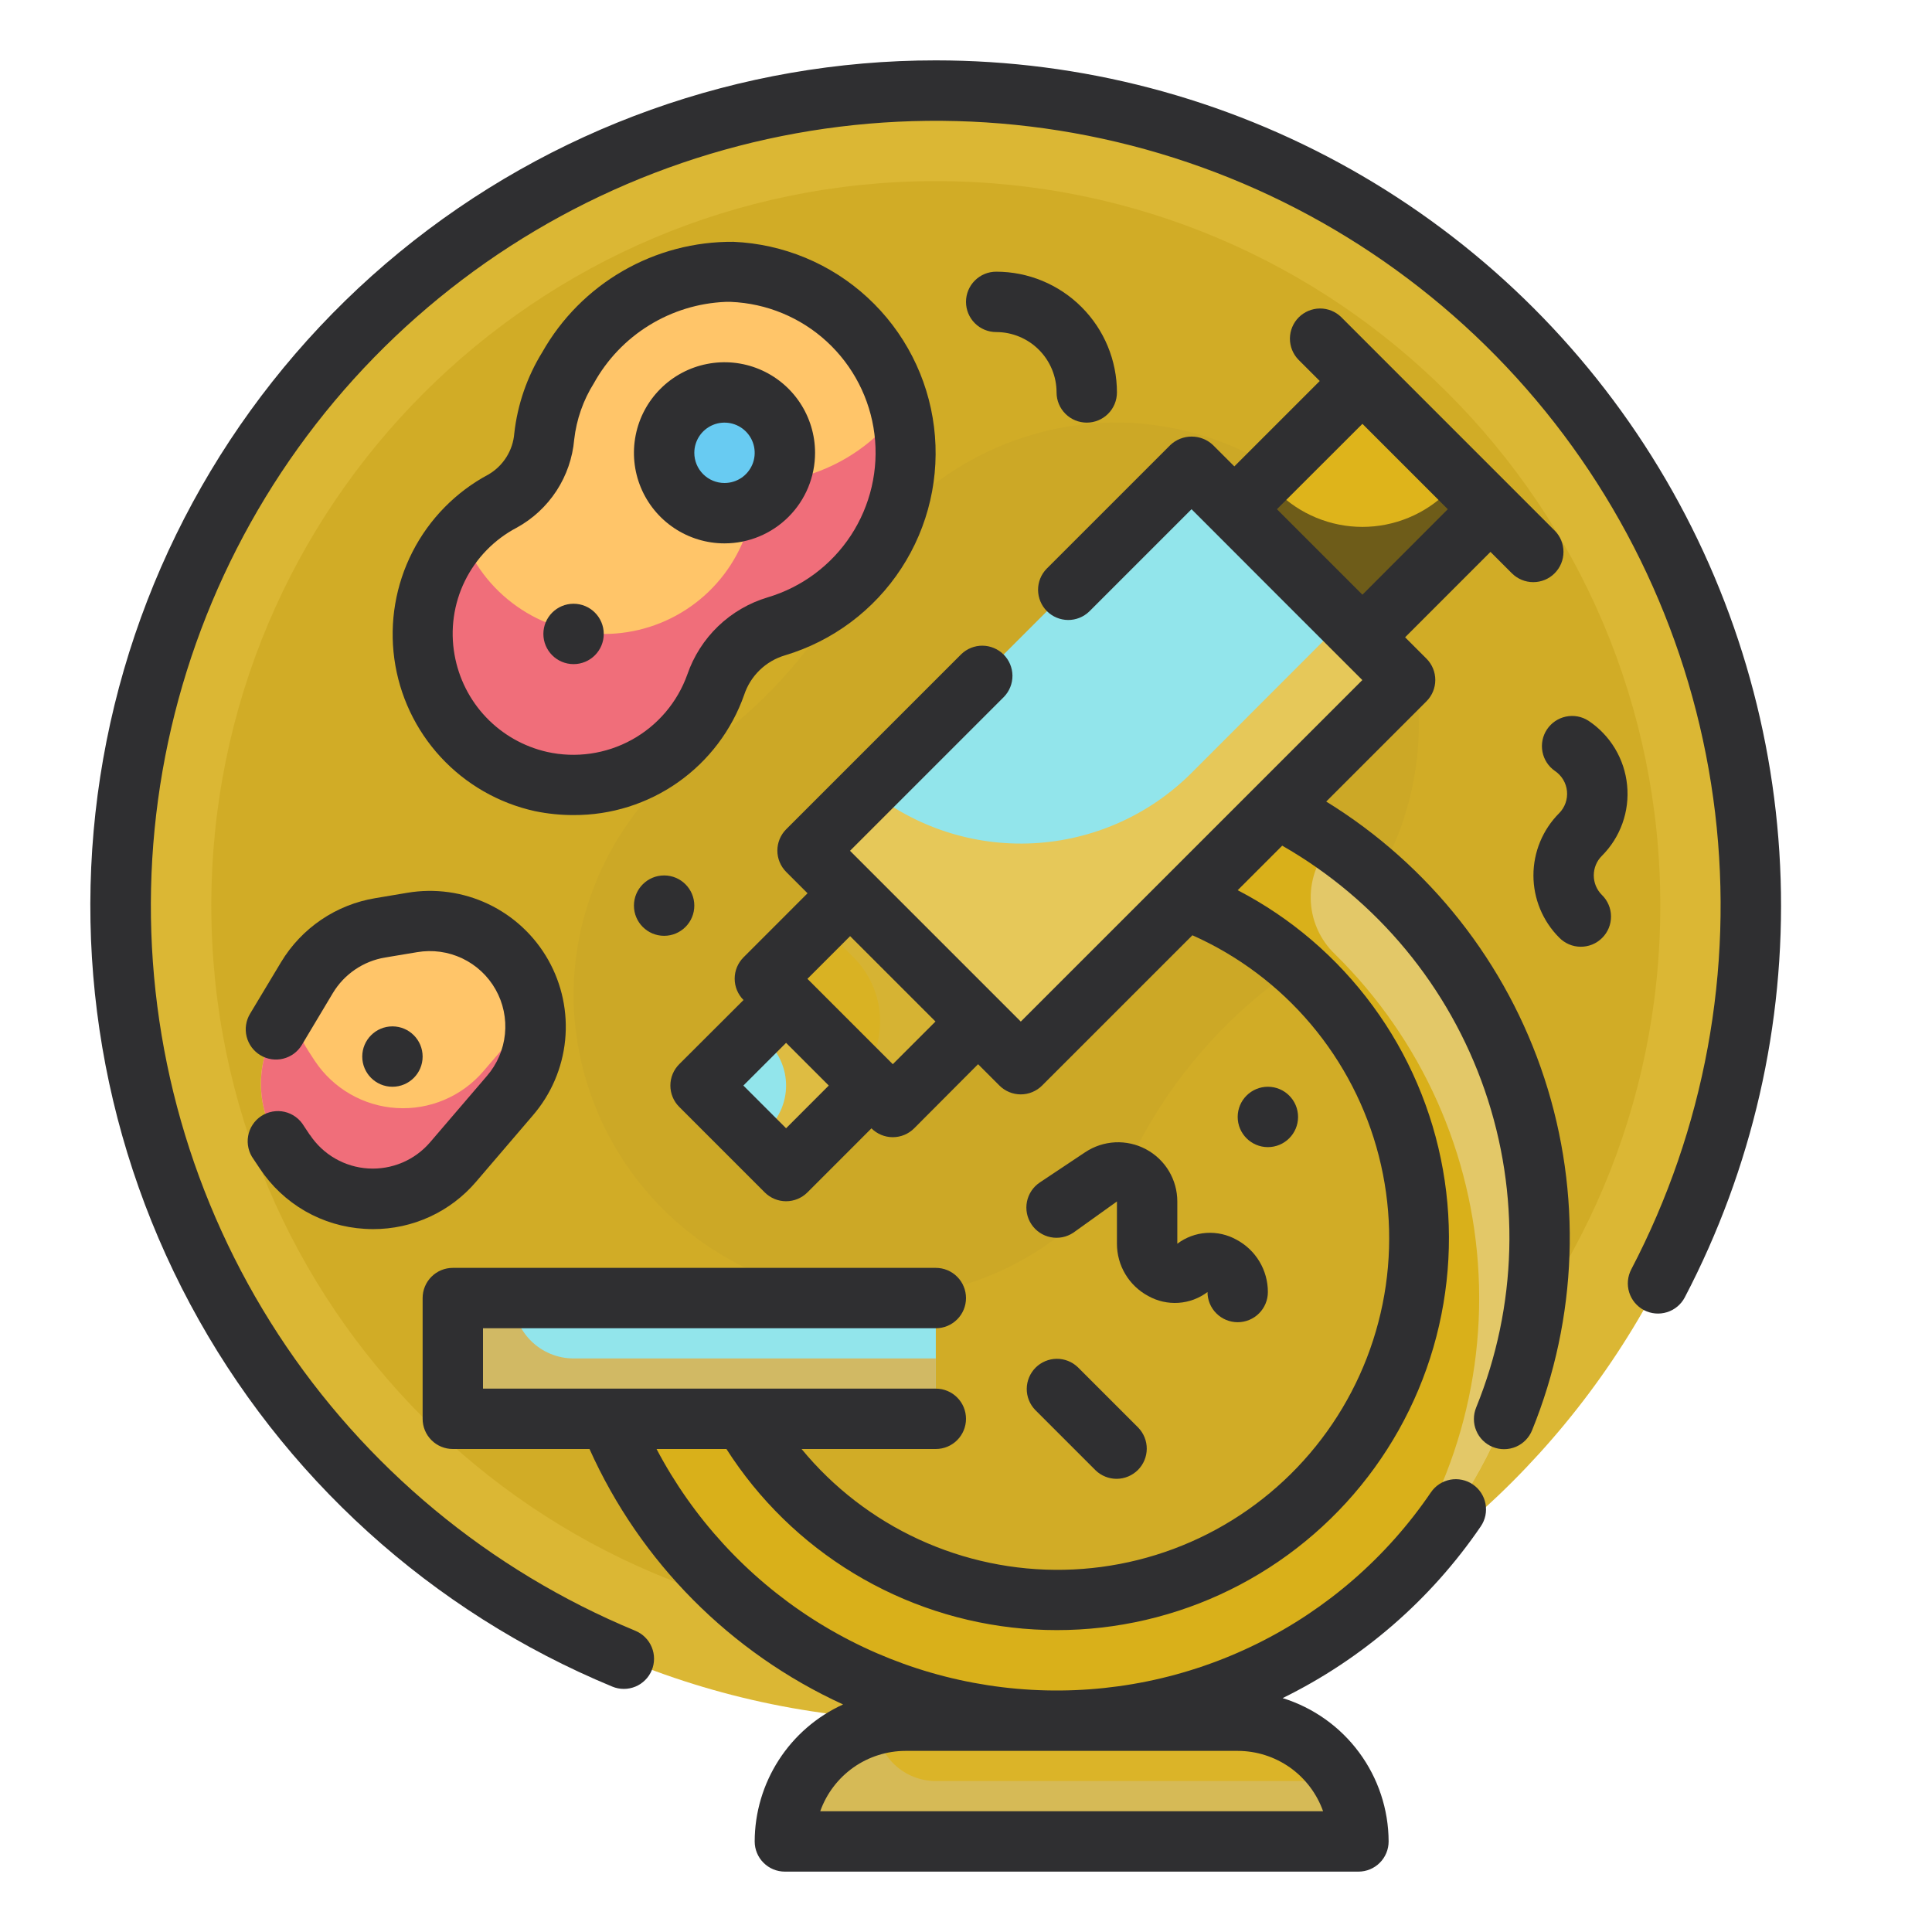 <svg width="64" height="64" viewBox="0 0 64 64" fill="none" xmlns="http://www.w3.org/2000/svg">
<path d="M31 57C45.912 57 58 44.912 58 30C58 15.088 45.912 3 31 3C16.088 3 4 15.088 4 30C4 44.912 16.088 57 31 57Z" fill="#dbb734" id="id_101"></path>
<path d="M31 54C44.255 54 55 43.255 55 30C55 16.745 44.255 6 31 6C17.745 6 7 16.745 7 30C7 43.255 17.745 54 31 54Z" fill="#d1ac26" id="id_102"></path>
<path d="M47 23.911C46.955 21.371 45.953 18.942 44.197 17.107C42.44 15.272 40.056 14.167 37.52 14.011C35.594 13.91 33.68 14.369 32.009 15.333C30.338 16.296 28.982 17.723 28.105 19.441C26.881 21.637 25.163 23.518 23.087 24.935C21.807 25.872 20.768 27.1 20.058 28.518C19.347 29.936 18.984 31.503 19 33.089C19.046 35.629 20.046 38.058 21.803 39.893C23.56 41.728 25.944 42.833 28.479 42.989C30.405 43.09 32.32 42.631 33.991 41.667C35.662 40.704 37.018 39.277 37.896 37.559C39.119 35.363 40.836 33.482 42.912 32.065C44.192 31.129 45.231 29.9 45.942 28.482C46.653 27.064 47.016 25.497 47 23.911V23.911Z" fill="#cca826" id="id_103"></path>
<path d="M24.251 9.005C23.145 8.998 22.057 9.288 21.101 9.846C20.146 10.404 19.358 11.208 18.82 12.175C18.389 12.867 18.119 13.648 18.028 14.458C17.991 14.9 17.846 15.327 17.605 15.7C17.366 16.073 17.038 16.382 16.651 16.6C15.933 16.982 15.319 17.532 14.862 18.205C14.405 18.877 14.119 19.651 14.029 20.459C13.938 21.267 14.046 22.084 14.343 22.841C14.64 23.598 15.117 24.271 15.733 24.802C16.348 25.332 17.084 25.705 17.876 25.888C18.669 26.07 19.493 26.056 20.279 25.848C21.065 25.64 21.788 25.243 22.386 24.692C22.984 24.141 23.438 23.453 23.71 22.687C23.866 22.23 24.129 21.816 24.477 21.48C24.825 21.145 25.247 20.897 25.71 20.757C27.075 20.356 28.254 19.482 29.035 18.292C29.815 17.102 30.148 15.674 29.972 14.261C29.797 12.849 29.125 11.545 28.077 10.582C27.029 9.619 25.673 9.06 24.251 9.005V9.005Z" fill="#FFC569" id="id_104"></path>
<path d="M35 25V29C37.107 28.998 39.177 29.551 41.002 30.603C42.828 31.655 44.344 33.169 45.399 34.993C46.453 36.817 47.009 38.887 47.01 40.994C47.011 43.1 46.458 45.17 45.405 46.995C44.352 48.821 42.838 50.336 41.014 51.39C39.189 52.444 37.12 52.999 35.013 53C32.906 53.001 30.836 52.446 29.011 51.393C27.187 50.34 25.671 48.825 24.618 47H20.174C21.263 49.691 23.063 52.036 25.383 53.782C27.702 55.529 30.453 56.611 33.341 56.913C36.228 57.215 39.144 56.726 41.774 55.498C44.405 54.27 46.652 52.349 48.275 49.942C49.897 47.534 50.834 44.73 50.985 41.831C51.136 38.931 50.495 36.046 49.13 33.483C47.766 30.92 45.731 28.776 43.242 27.282C40.752 25.788 37.903 24.999 35 25Z" fill="#d9b01a" id="id_105"></path>
<path d="M46.545 22.525L39.474 15.454L26.746 28.182L33.817 35.253L46.545 22.525Z" fill="#92E5EB" id="id_106"></path>
<path d="M32.403 33.839L28.161 29.596L25.332 32.425L29.575 36.667L32.403 33.839Z" fill="#d9b223" id="id_107"></path>
<path d="M28.869 35.961L26.041 33.132L23.212 35.961L26.041 38.789L28.869 35.961Z" fill="#92E5EB" id="id_108"></path>
<path d="M49.374 16.869L45.132 12.626L40.889 16.869L45.132 21.111L49.374 16.869Z" fill="#deb41b" id="id_109"></path>
<path d="M31 43H15V47H31V43Z" fill="#92E5EB" id="id_110"></path>
<path d="M30 57H41C42.061 57 43.078 57.421 43.828 58.172C44.579 58.922 45 59.939 45 61H26C26 59.939 26.421 58.922 27.172 58.172C27.922 57.421 28.939 57 30 57Z" fill="#dbb428" id="id_111"></path>
<path d="M39.475 25.6C38.076 27 36.208 27.831 34.232 27.934C32.256 28.037 30.311 27.403 28.775 26.156L26.745 28.186L33.816 35.257L46.546 22.525L44.546 20.525L39.475 25.6Z" fill="#e6c859" id="id_112"></path>
<path d="M44.17 27.9C43.927 28.146 43.736 28.437 43.606 28.758C43.477 29.078 43.414 29.421 43.419 29.766C43.424 30.112 43.498 30.453 43.636 30.769C43.774 31.086 43.974 31.372 44.224 31.61C47.09 34.427 48.788 38.22 48.981 42.234C49.175 46.247 47.848 50.186 45.266 53.265C47.15 51.691 48.647 49.703 49.639 47.456C50.63 45.21 51.091 42.765 50.985 40.312C50.879 37.858 50.209 35.462 49.027 33.31C47.845 31.157 46.183 29.306 44.17 27.9V27.9Z" fill="#e3c868" id="id_113"></path>
<path d="M47.96 16.282C47.589 16.654 47.148 16.948 46.662 17.149C46.177 17.35 45.657 17.454 45.132 17.454C44.606 17.454 44.086 17.35 43.601 17.149C43.115 16.948 42.674 16.654 42.303 16.282L41.889 15.868L40.889 16.868L45.132 21.111L49.374 16.868L48.374 15.868L47.96 16.282Z" fill="#6e5c19" id="id_114"></path>
<path d="M28.161 29.6L27.161 30.6L28.282 31.722C28.792 32.233 29.1 32.912 29.148 33.633C29.197 34.353 28.983 35.067 28.546 35.642L29.575 36.671L32.4 33.839L28.161 29.6Z" fill="#d6b333" id="id_115"></path>
<path d="M26.04 33.132L25.04 34.132L25.454 34.546C25.829 34.921 26.04 35.43 26.04 35.96C26.04 36.49 25.829 36.999 25.454 37.374L25.04 37.789L26.04 38.789L28.868 35.96L26.04 33.132Z" fill="#debc42" id="id_116"></path>
<path d="M17 43H15V47H31V45H19C18.47 45 17.961 44.789 17.586 44.414C17.211 44.039 17 43.53 17 43Z" fill="#d1b964" id="id_117"></path>
<path d="M31 59C30.494 58.999 30.008 58.806 29.639 58.461C29.27 58.115 29.047 57.642 29.014 57.137C28.154 57.354 27.39 57.852 26.844 58.551C26.299 59.251 26.002 60.113 26 61H45C44.996 60.296 44.805 59.605 44.445 59H31Z" fill="#d6ba56" id="id_118"></path>
<path d="M24 17C25.105 17 26 16.105 26 15C26 13.895 25.105 13 24 13C22.895 13 22 13.895 22 15C22 16.105 22.895 17 24 17Z" fill="#68CBF2" id="id_119"></path>
<path d="M12.6 30.734L13.657 30.558C14.555 30.407 15.475 30.612 16.224 31.129C16.973 31.646 17.491 32.434 17.669 33.327V33.327C17.774 33.849 17.758 34.388 17.623 34.904C17.488 35.419 17.238 35.896 16.89 36.3L15.011 38.493C14.659 38.904 14.216 39.228 13.718 39.439C13.219 39.65 12.679 39.743 12.139 39.71C11.598 39.678 11.073 39.52 10.604 39.251C10.135 38.981 9.734 38.606 9.434 38.156L9.234 37.85C8.864 37.298 8.659 36.653 8.643 35.989C8.626 35.325 8.799 34.669 9.141 34.1L10.167 32.39C10.428 31.954 10.781 31.58 11.201 31.294C11.621 31.008 12.099 30.817 12.6 30.734V30.734Z" fill="#FFC569" id="id_120"></path>
<path d="M26.713 15.752C26.25 15.892 25.828 16.14 25.48 16.476C25.132 16.811 24.869 17.225 24.713 17.682C24.366 18.654 23.727 19.495 22.883 20.089C22.039 20.684 21.032 21.002 20 21.001C18.968 21 17.961 20.68 17.118 20.084C16.275 19.489 15.637 18.647 15.292 17.674C14.799 18.223 14.433 18.875 14.222 19.582C14.01 20.289 13.958 21.034 14.069 21.764C14.181 22.494 14.452 23.189 14.864 23.802C15.277 24.414 15.819 24.927 16.454 25.304C17.088 25.682 17.798 25.914 18.533 25.984C19.268 26.054 20.009 25.96 20.703 25.709C21.397 25.458 22.027 25.057 22.548 24.533C23.068 24.01 23.466 23.378 23.713 22.682C23.869 22.225 24.132 21.811 24.48 21.476C24.828 21.14 25.25 20.892 25.713 20.752C27.193 20.317 28.447 19.325 29.213 17.986C29.979 16.646 30.196 15.062 29.82 13.566C29.048 14.612 27.958 15.379 26.713 15.752Z" fill="#F06E7A" id="id_121"></path>
<path d="M16.011 35.488C15.659 35.899 15.216 36.222 14.718 36.434C14.219 36.645 13.679 36.738 13.139 36.705C12.598 36.672 12.073 36.515 11.604 36.245C11.135 35.976 10.734 35.601 10.434 35.151L10.234 34.845C9.914 34.36 9.72 33.803 9.669 33.225L9.145 34.098C8.803 34.667 8.63 35.321 8.646 35.984C8.661 36.648 8.865 37.293 9.234 37.845L9.434 38.151C9.734 38.601 10.135 38.976 10.604 39.245C11.073 39.515 11.598 39.672 12.139 39.705C12.679 39.738 13.219 39.645 13.718 39.434C14.216 39.222 14.659 38.899 15.011 38.488L16.89 36.3C17.21 35.922 17.446 35.481 17.582 35.005C17.719 34.53 17.753 34.031 17.683 33.541L16.011 35.488Z" fill="#F06E7A" id="id_122"></path>
<path d="M31 2C24.521 1.998 18.242 4.244 13.233 8.353C8.224 12.463 4.795 18.182 3.531 24.537C2.266 30.891 3.245 37.488 6.3 43.202C9.355 48.915 14.296 53.393 20.283 55.871C20.404 55.921 20.534 55.947 20.666 55.947C20.797 55.947 20.927 55.921 21.049 55.871C21.17 55.821 21.28 55.747 21.373 55.654C21.466 55.562 21.54 55.451 21.59 55.33C21.64 55.209 21.666 55.079 21.666 54.947C21.666 54.816 21.64 54.686 21.59 54.565C21.54 54.443 21.466 54.333 21.373 54.24C21.281 54.147 21.17 54.073 21.049 54.023C16.207 52.018 12.084 48.596 9.22 44.206C6.357 39.816 4.887 34.663 5.004 29.424C5.121 24.184 6.818 19.102 9.873 14.844C12.929 10.585 17.2 7.35 22.127 5.562C27.053 3.774 32.405 3.516 37.481 4.823C42.556 6.13 47.118 8.94 50.569 12.885C54.019 16.83 56.196 21.726 56.816 26.93C57.435 32.135 56.467 37.404 54.038 42.049C53.915 42.284 53.89 42.558 53.969 42.812C54.048 43.065 54.224 43.276 54.459 43.4C54.694 43.523 54.969 43.547 55.222 43.468C55.475 43.389 55.687 43.213 55.81 42.978C58.042 38.711 59.136 33.939 58.986 29.125C58.835 24.312 57.446 19.618 54.951 15.498C52.457 11.379 48.942 7.972 44.746 5.607C40.551 3.243 35.816 2 31 2V2Z" fill="#2F2F31" id="id_123"></path>
<path d="M43.932 26.553L47.253 23.232C47.441 23.044 47.546 22.79 47.546 22.525C47.546 22.26 47.441 22.006 47.253 21.818L46.546 21.111L49.374 18.282L50.082 18.99C50.27 19.178 50.524 19.284 50.79 19.284C51.055 19.285 51.31 19.18 51.498 18.992C51.686 18.804 51.792 18.55 51.792 18.284C51.793 18.019 51.688 17.764 51.5 17.576L44.425 10.5C44.236 10.318 43.984 10.217 43.722 10.219C43.459 10.222 43.209 10.327 43.023 10.512C42.838 10.697 42.733 10.948 42.73 11.21C42.728 11.473 42.829 11.725 43.011 11.914L43.718 12.621L40.889 15.45L40.182 14.743C39.991 14.562 39.738 14.462 39.475 14.462C39.212 14.462 38.959 14.562 38.768 14.743L34.668 18.843C34.486 19.032 34.385 19.284 34.387 19.546C34.39 19.808 34.495 20.059 34.68 20.245C34.866 20.43 35.116 20.535 35.379 20.538C35.641 20.54 35.893 20.439 36.082 20.257L39.471 16.868L40.178 17.575L42.3 19.7L45.129 22.528L38.549 29.108L33.815 33.841L28.158 28.184L33.258 23.084C33.44 22.895 33.541 22.643 33.539 22.381C33.536 22.118 33.431 21.867 33.246 21.682C33.06 21.497 32.81 21.392 32.547 21.389C32.285 21.387 32.033 21.488 31.844 21.67L26.044 27.47C25.857 27.657 25.751 27.912 25.751 28.177C25.751 28.442 25.857 28.696 26.044 28.884L26.751 29.591L24.63 31.713C24.442 31.901 24.337 32.155 24.337 32.42C24.337 32.685 24.442 32.939 24.63 33.127L22.5 35.253C22.312 35.441 22.207 35.695 22.207 35.96C22.207 36.225 22.312 36.479 22.5 36.667L25.333 39.5C25.52 39.687 25.775 39.793 26.04 39.793C26.305 39.793 26.559 39.687 26.747 39.5L28.868 37.378C29.055 37.565 29.31 37.671 29.575 37.671C29.84 37.671 30.095 37.565 30.282 37.378L32.4 35.253L33.107 35.96C33.294 36.147 33.549 36.253 33.814 36.253C34.079 36.253 34.334 36.147 34.521 35.96L39.5 30.982C41.014 31.656 42.356 32.663 43.425 33.929C44.494 35.195 45.264 36.686 45.675 38.291C46.086 39.896 46.129 41.574 45.8 43.198C45.471 44.822 44.78 46.35 43.776 47.669C42.773 48.988 41.484 50.063 40.007 50.813C38.529 51.563 36.901 51.969 35.245 52.001C33.588 52.033 31.945 51.689 30.44 50.996C28.935 50.304 27.606 49.279 26.553 48H31C31.265 48 31.52 47.895 31.707 47.707C31.895 47.52 32 47.265 32 47C32 46.735 31.895 46.48 31.707 46.293C31.52 46.105 31.265 46 31 46H16V44H31C31.265 44 31.52 43.895 31.707 43.707C31.895 43.52 32 43.265 32 43C32 42.735 31.895 42.48 31.707 42.293C31.52 42.105 31.265 42 31 42H15C14.735 42 14.48 42.105 14.293 42.293C14.105 42.48 14 42.735 14 43V47C14 47.265 14.105 47.52 14.293 47.707C14.48 47.895 14.735 48 15 48H19.528C21.209 51.746 24.195 54.753 27.928 56.462C27.057 56.859 26.318 57.497 25.799 58.302C25.28 59.106 25.002 60.043 25 61C25 61.265 25.105 61.52 25.293 61.707C25.48 61.895 25.735 62 26 62H45C45.265 62 45.52 61.895 45.707 61.707C45.895 61.52 46 61.265 46 61C45.996 59.938 45.654 58.905 45.022 58.051C44.391 57.197 43.503 56.567 42.489 56.252C45.132 54.955 47.394 52.995 49.053 50.563C49.127 50.454 49.179 50.332 49.206 50.204C49.232 50.075 49.233 49.943 49.209 49.814C49.185 49.685 49.135 49.562 49.063 49.452C48.991 49.342 48.898 49.247 48.789 49.173C48.681 49.099 48.559 49.048 48.43 49.021C48.302 48.994 48.169 48.993 48.04 49.017C47.911 49.042 47.788 49.092 47.678 49.163C47.569 49.236 47.474 49.328 47.4 49.437C45.946 51.576 43.964 53.303 41.645 54.449C39.326 55.595 36.75 56.121 34.168 55.977C31.585 55.832 29.084 55.021 26.908 53.624C24.732 52.226 22.954 50.288 21.749 48H24.064C25.136 49.679 26.579 51.089 28.283 52.121C29.987 53.153 31.905 53.779 33.89 53.951C35.874 54.123 37.872 53.836 39.728 53.113C41.584 52.389 43.248 51.249 44.593 49.779C45.938 48.309 46.926 46.55 47.482 44.638C48.038 42.725 48.147 40.71 47.799 38.748C47.452 36.787 46.658 34.931 45.479 33.326C44.3 31.72 42.767 30.407 41 29.489L42.475 28.014C45.618 29.812 48.002 32.69 49.183 36.113C50.365 39.535 50.264 43.271 48.9 46.625C48.85 46.747 48.824 46.878 48.825 47.009C48.825 47.141 48.851 47.272 48.903 47.393C48.953 47.515 49.028 47.625 49.122 47.718C49.216 47.811 49.327 47.884 49.449 47.933C49.572 47.983 49.703 48.008 49.834 48.006C49.966 48.005 50.097 47.977 50.218 47.926C50.339 47.874 50.449 47.798 50.541 47.704C50.633 47.609 50.705 47.498 50.754 47.375C52.264 43.658 52.407 39.527 51.158 35.714C49.91 31.902 47.349 28.656 43.933 26.553H43.932ZM45.132 14.04L47.96 16.868L45.132 19.7L43.717 18.285L42.3 16.868L45.132 14.04ZM26.04 37.375L24.625 35.96L26.04 34.546L27.454 35.96L26.04 37.375ZM29.575 35.253L26.747 32.425L28.161 31.011L30.989 33.839L29.575 35.253ZM41 58C41.62 58.001 42.225 58.193 42.732 58.551C43.238 58.91 43.621 59.415 43.829 60H27.171C27.379 59.415 27.762 58.91 28.268 58.551C28.775 58.193 29.38 58.001 30 58H41Z" fill="#2F2F31" id="id_124"></path>
<path d="M27 15C27 14.407 26.824 13.827 26.494 13.333C26.165 12.84 25.696 12.455 25.148 12.228C24.6 12.001 23.997 11.942 23.415 12.058C22.833 12.173 22.298 12.459 21.879 12.879C21.459 13.298 21.173 13.833 21.058 14.415C20.942 14.997 21.001 15.6 21.228 16.148C21.455 16.696 21.84 17.165 22.333 17.494C22.827 17.824 23.407 18 24 18C24.796 18 25.559 17.684 26.121 17.121C26.684 16.559 27 15.796 27 15V15ZM23 15C23 14.802 23.059 14.609 23.169 14.444C23.278 14.28 23.435 14.152 23.617 14.076C23.8 14 24.001 13.981 24.195 14.019C24.389 14.058 24.567 14.153 24.707 14.293C24.847 14.433 24.942 14.611 24.981 14.805C25.019 14.999 25 15.2 24.924 15.383C24.848 15.565 24.72 15.722 24.556 15.832C24.391 15.941 24.198 16 24 16C23.735 16 23.48 15.895 23.293 15.707C23.105 15.52 23 15.265 23 15Z" fill="#2F2F31" id="id_125"></path>
<path d="M24.651 23.019C24.754 22.708 24.93 22.427 25.165 22.199C25.4 21.971 25.686 21.803 26 21.71C27.586 21.236 28.952 20.215 29.856 18.829C30.761 17.443 31.145 15.781 30.94 14.139C30.736 12.496 29.956 10.979 28.739 9.857C27.523 8.735 25.948 8.081 24.294 8.01C23.009 8 21.745 8.333 20.633 8.975C19.52 9.617 18.599 10.545 17.966 11.663C17.46 12.481 17.142 13.402 17.036 14.358C17.014 14.636 16.925 14.905 16.776 15.141C16.628 15.378 16.425 15.575 16.184 15.716C15.102 16.293 14.222 17.188 13.664 18.281C13.106 19.373 12.896 20.61 13.063 21.826C13.23 23.041 13.765 24.176 14.597 25.078C15.428 25.979 16.516 26.605 17.714 26.869C18.137 26.957 18.568 27.001 19 27C20.239 27.006 21.449 26.626 22.462 25.913C23.474 25.199 24.24 24.188 24.651 23.019V23.019ZM18.122 24.908C17.351 24.733 16.648 24.334 16.103 23.762C15.557 23.189 15.194 22.467 15.057 21.688C14.909 20.858 15.029 20.002 15.4 19.245C15.772 18.488 16.374 17.869 17.121 17.478C17.653 17.185 18.104 16.766 18.436 16.257C18.767 15.748 18.968 15.166 19.021 14.561C19.096 13.897 19.319 13.258 19.675 12.692C20.11 11.907 20.74 11.247 21.504 10.776C22.268 10.304 23.14 10.037 24.037 10C24.095 10 24.152 10 24.21 10C25.393 10.049 26.52 10.515 27.391 11.317C28.262 12.119 28.82 13.204 28.967 14.378C29.113 15.553 28.837 16.742 28.189 17.733C27.541 18.723 26.563 19.452 25.428 19.789C24.814 19.973 24.253 20.3 23.79 20.744C23.328 21.188 22.978 21.736 22.769 22.342C22.441 23.263 21.787 24.032 20.931 24.505C20.075 24.977 19.076 25.121 18.122 24.908V24.908Z" fill="#2F2F31" id="id_126"></path>
<path d="M19 22C19.552 22 20 21.552 20 21C20 20.448 19.552 20 19 20C18.448 20 18 20.448 18 21C18 21.552 18.448 22 19 22Z" fill="#2F2F31" id="id_127"></path>
<path d="M10.267 37.6L10.067 37.3C9.998 37.183 9.906 37.081 9.797 37.001C9.688 36.92 9.563 36.863 9.431 36.832C9.299 36.801 9.162 36.798 9.028 36.822C8.894 36.846 8.767 36.897 8.654 36.971C8.54 37.046 8.443 37.143 8.369 37.257C8.294 37.37 8.244 37.497 8.22 37.631C8.196 37.765 8.2 37.902 8.231 38.034C8.262 38.166 8.319 38.291 8.4 38.4L8.605 38.707C8.989 39.288 9.503 39.771 10.106 40.119C10.71 40.466 11.386 40.667 12.081 40.707C12.175 40.713 12.268 40.716 12.36 40.716C13.009 40.717 13.651 40.577 14.24 40.306C14.83 40.034 15.353 39.637 15.774 39.143L17.651 36.95C18.256 36.249 18.629 35.378 18.721 34.456C18.812 33.535 18.617 32.607 18.162 31.801C17.707 30.994 17.014 30.348 16.178 29.949C15.342 29.551 14.404 29.42 13.491 29.575L12.436 29.752C11.792 29.858 11.179 30.102 10.64 30.468C10.1 30.835 9.646 31.314 9.31 31.873L8.283 33.583C8.146 33.811 8.106 34.083 8.17 34.341C8.235 34.598 8.399 34.82 8.627 34.956C8.854 35.093 9.127 35.134 9.384 35.069C9.642 35.005 9.863 34.841 10 34.613L11.024 32.9C11.21 32.589 11.462 32.322 11.762 32.118C12.062 31.913 12.403 31.777 12.761 31.718L13.817 31.542C14.325 31.455 14.847 31.527 15.313 31.748C15.778 31.969 16.164 32.329 16.417 32.778C16.67 33.226 16.779 33.742 16.727 34.255C16.676 34.768 16.467 35.252 16.13 35.642L14.252 37.834C14.001 38.128 13.685 38.361 13.329 38.512C12.973 38.663 12.586 38.73 12.2 38.707C11.813 38.684 11.438 38.571 11.102 38.378C10.767 38.185 10.481 37.916 10.267 37.594V37.6Z" fill="#2F2F31" id="id_128"></path>
<path d="M13 36C13.552 36 14 35.552 14 35C14 34.448 13.552 34 13 34C12.448 34 12 34.448 12 35C12 35.552 12.448 36 13 36Z" fill="#2F2F31" id="id_129"></path>
<path d="M53.9 26.011C53.858 25.582 53.722 25.168 53.5 24.798C53.278 24.429 52.977 24.113 52.618 23.875C52.397 23.733 52.13 23.684 51.873 23.738C51.617 23.792 51.391 23.944 51.246 24.162C51.1 24.38 51.047 24.647 51.096 24.904C51.145 25.162 51.293 25.39 51.509 25.539C51.62 25.614 51.714 25.713 51.783 25.828C51.852 25.943 51.895 26.073 51.908 26.206C51.921 26.34 51.905 26.475 51.86 26.602C51.815 26.728 51.743 26.843 51.648 26.939C51.103 27.486 50.797 28.226 50.797 28.998C50.797 29.77 51.103 30.51 51.648 31.057C51.74 31.152 51.851 31.229 51.973 31.281C52.095 31.334 52.226 31.361 52.359 31.362C52.491 31.363 52.623 31.338 52.746 31.288C52.869 31.238 52.98 31.163 53.074 31.069C53.168 30.976 53.242 30.864 53.293 30.741C53.343 30.618 53.368 30.486 53.367 30.354C53.366 30.221 53.339 30.09 53.286 29.968C53.234 29.846 53.157 29.735 53.062 29.643C52.891 29.472 52.796 29.24 52.796 28.998C52.796 28.756 52.891 28.524 53.062 28.353C53.367 28.049 53.6 27.681 53.745 27.276C53.89 26.871 53.943 26.439 53.9 26.011V26.011Z" fill="#2F2F31" id="id_130"></path>
<path d="M37.963 38.071C37.649 37.903 37.296 37.824 36.94 37.841C36.585 37.859 36.241 37.973 35.945 38.171L34.445 39.171C34.224 39.318 34.071 39.547 34.019 39.807C33.967 40.067 34.021 40.337 34.168 40.558C34.315 40.779 34.544 40.932 34.804 40.984C35.064 41.036 35.334 40.982 35.555 40.835L37 39.8V41.2C37 41.556 37.096 41.905 37.279 42.21C37.461 42.515 37.723 42.764 38.037 42.932C38.342 43.103 38.69 43.181 39.038 43.158C39.387 43.135 39.721 43.01 40 42.8C40 43.065 40.105 43.32 40.293 43.507C40.48 43.695 40.735 43.8 41 43.8C41.265 43.8 41.52 43.695 41.707 43.507C41.895 43.32 42 43.065 42 42.8C42 42.444 41.904 42.095 41.721 41.79C41.539 41.485 41.277 41.236 40.963 41.068C40.658 40.897 40.31 40.819 39.962 40.842C39.613 40.865 39.279 40.99 39 41.2V39.8C39 39.445 38.903 39.096 38.721 38.792C38.538 38.487 38.276 38.238 37.963 38.071V38.071Z" fill="#2F2F31" id="id_131"></path>
<path d="M22 31C22.552 31 23 30.552 23 30C23 29.448 22.552 29 22 29C21.448 29 21 29.448 21 30C21 30.552 21.448 31 22 31Z" fill="#2F2F31" id="id_132"></path>
<path d="M42 38C42.552 38 43 37.552 43 37C43 36.448 42.552 36 42 36C41.448 36 41 36.448 41 37C41 37.552 41.448 38 42 38Z" fill="#2F2F31" id="id_133"></path>
<path d="M35 13C35 13.265 35.105 13.52 35.293 13.707C35.48 13.895 35.735 14 36 14C36.265 14 36.52 13.895 36.707 13.707C36.895 13.52 37 13.265 37 13C37 11.939 36.579 10.922 35.828 10.172C35.078 9.421 34.061 9 33 9C32.735 9 32.48 9.105 32.293 9.293C32.105 9.48 32 9.735 32 10C32 10.265 32.105 10.52 32.293 10.707C32.48 10.895 32.735 11 33 11C33.53 11 34.039 11.211 34.414 11.586C34.789 11.961 35 12.47 35 13Z" fill="#2F2F31" id="id_134"></path>
<path d="M34.293 46.707L36.293 48.707C36.482 48.889 36.734 48.99 36.996 48.988C37.259 48.985 37.509 48.88 37.695 48.695C37.88 48.51 37.985 48.259 37.988 47.996C37.99 47.734 37.889 47.482 37.707 47.293L35.707 45.293C35.518 45.111 35.266 45.01 35.004 45.012C34.741 45.015 34.491 45.12 34.305 45.305C34.12 45.491 34.015 45.741 34.012 46.004C34.01 46.266 34.111 46.518 34.293 46.707Z" fill="#2F2F31" id="id_135"></path>
</svg>